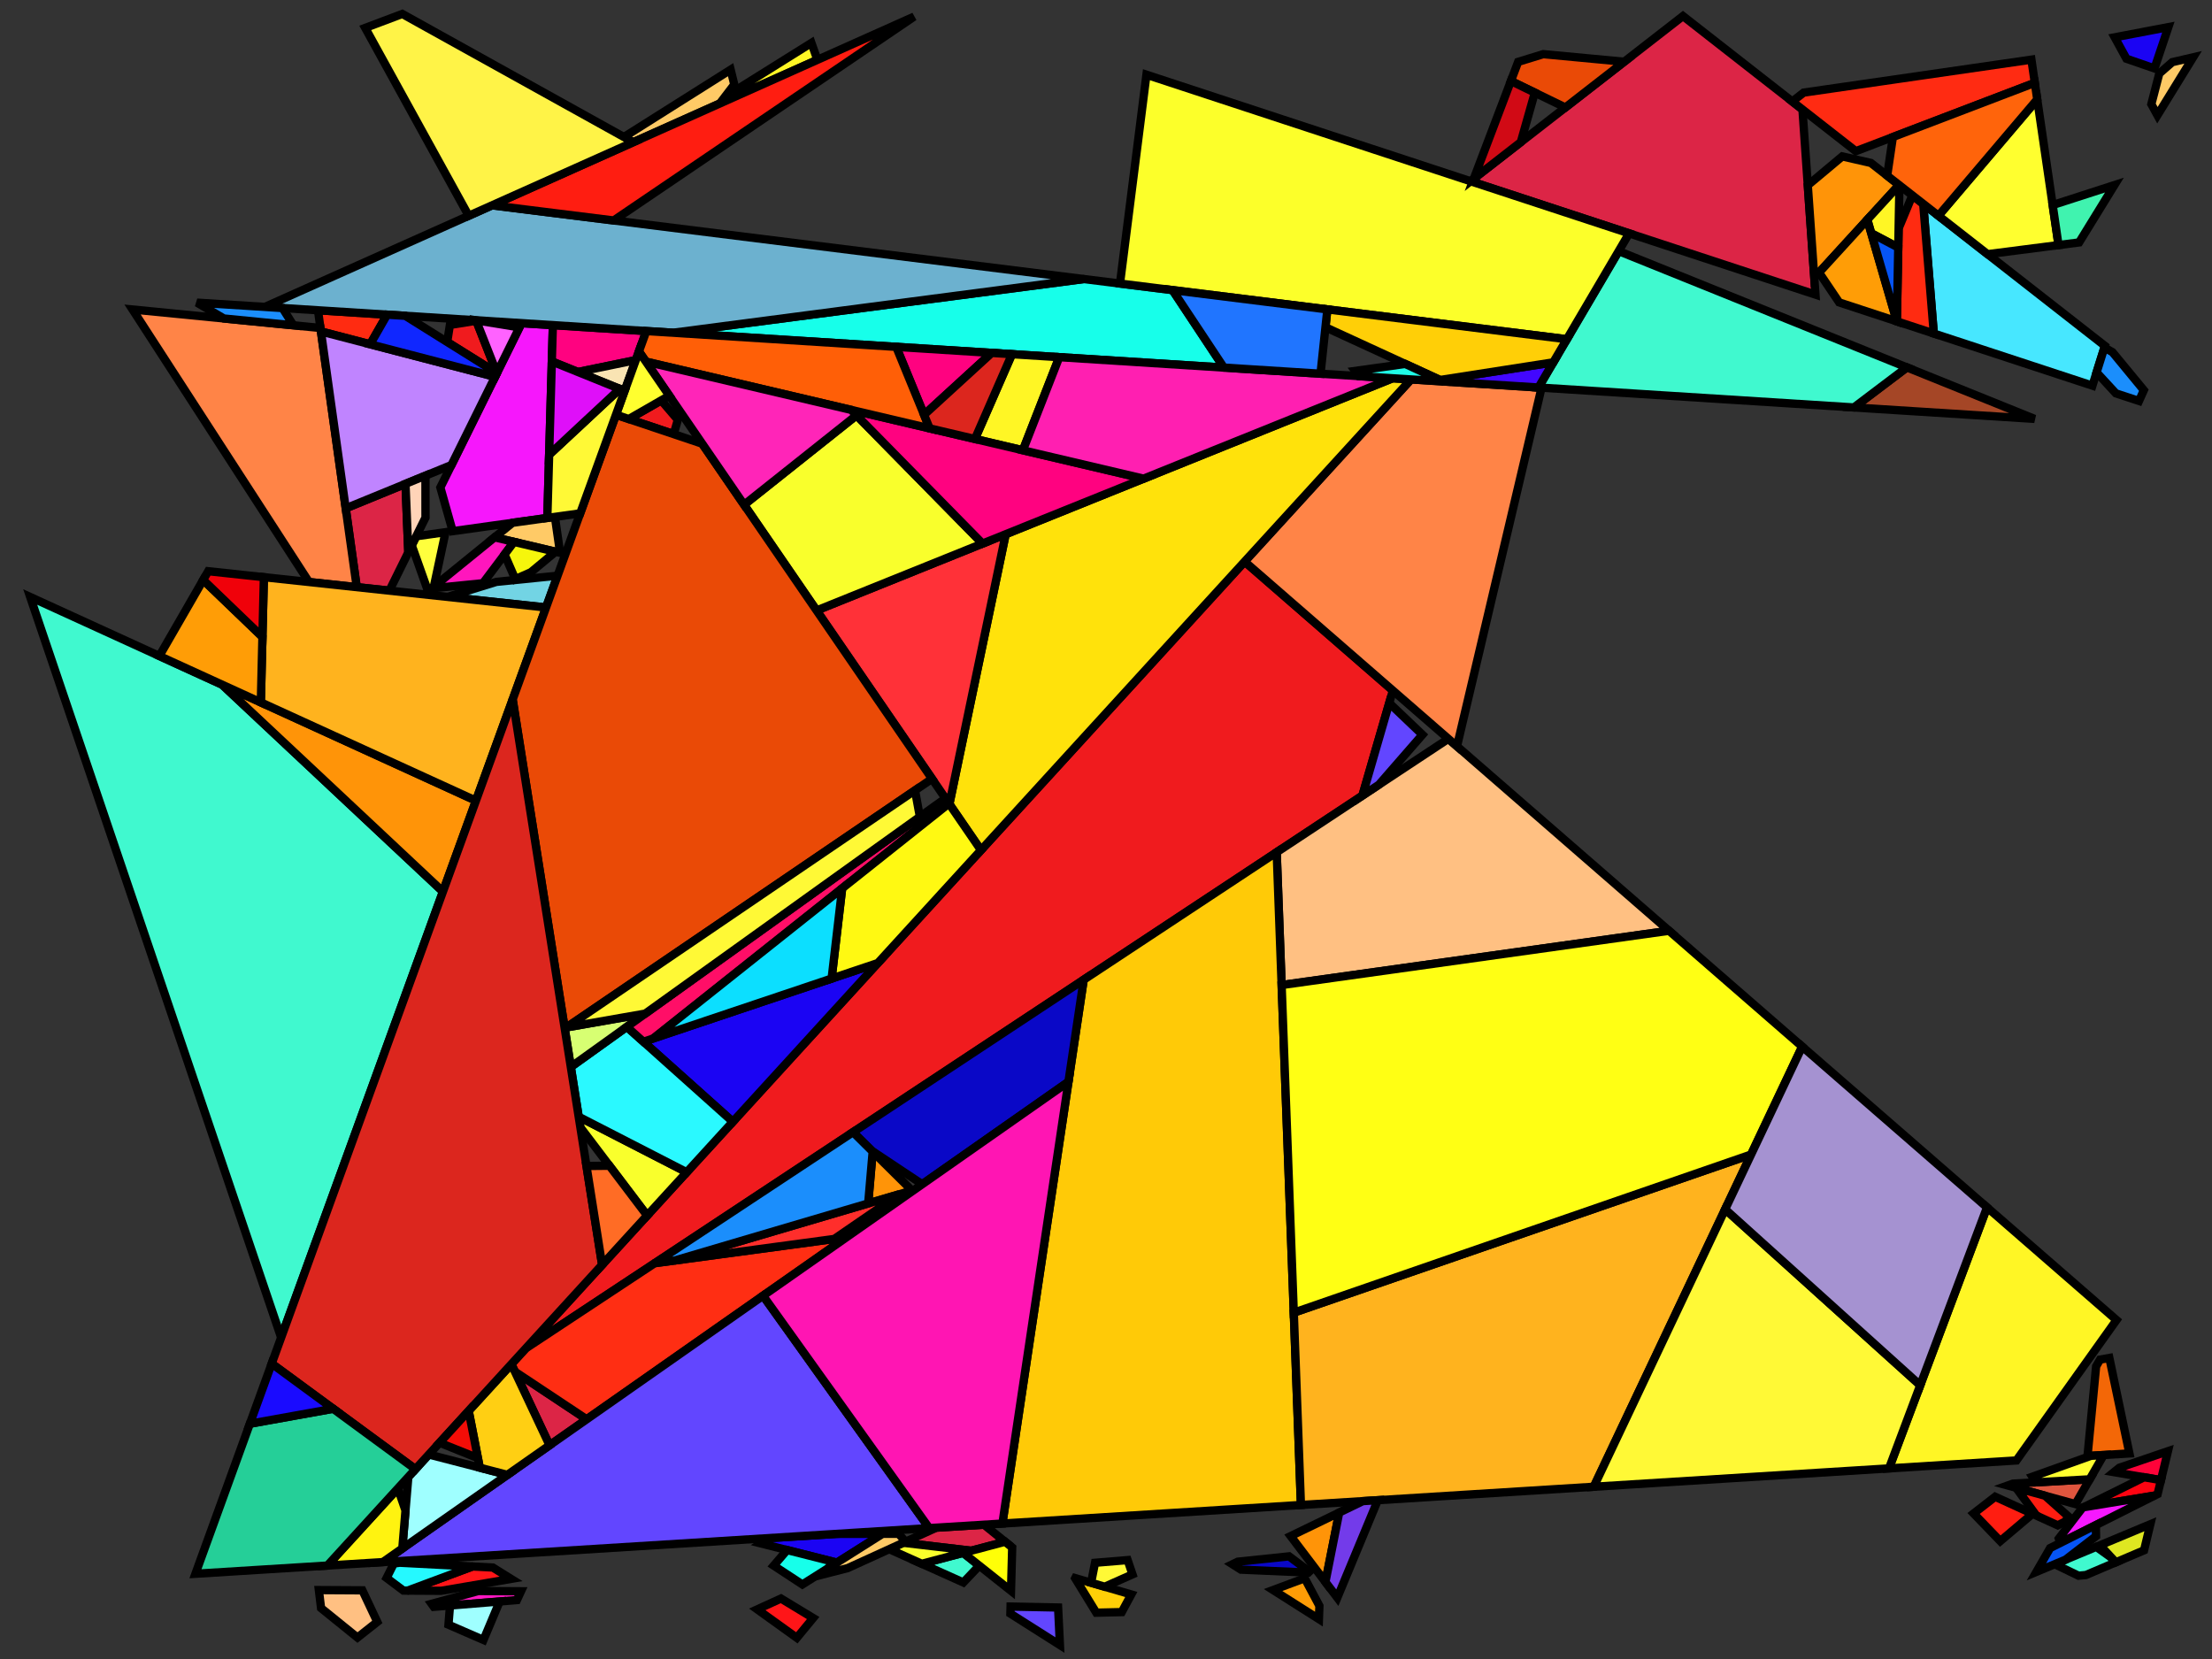 <?xml version="1.0" encoding="iso-8859-1" standalone="no"?>
<!DOCTYPE svg PUBLIC "-//W3C//DTD SVG 1.0//EN" "http://www.w3.org/TR/2001/REC-SVG-20010904/DTD/svg10.dtd">
<svg xmlns="http://www.w3.org/2000/svg" width="800" height="600">
<rect width="100%" height="100%" fill="#333333" stroke="none"/>
<path style="fill:rgb(0, 0, 0);fill-opacity:0.0;fill-rule:evenodd;stroke:rgb(0, 0, 0);stroke-width:0.0;" d="M 0, 600 L 800, 600 L 800, 0 L 0, 0 z "/>
<path style="fill:rgb(240, 27, 30);fill-opacity:1.0;fill-rule:evenodd;stroke:rgb(0, 0, 0);stroke-width:3.0;" d="M 245.146, 151.814 L 243.654, 157.012 L 227.403, 151.553 L 239.14, 144.806 z "/>
<path style="fill:rgb(240, 27, 30);fill-opacity:1.0;fill-rule:evenodd;stroke:rgb(0, 0, 0);stroke-width:3.0;" d="M 179.678, 134.907 L 161.735, 123.692 L 162.71, 117.523 L 172.251, 116.006 z "/>
<path style="fill:rgb(240, 27, 30);fill-opacity:1.0;fill-rule:evenodd;stroke:rgb(0, 0, 0);stroke-width:3.0;" d="M 503.745, 249.738 L 492.734, 287.74 L 190.139, 487.677 L 450.13, 203.101 z "/>
<path style="fill:rgb(220, 37, 70);fill-opacity:1.0;fill-rule:evenodd;stroke:rgb(0, 0, 0);stroke-width:3.0;" d="M 212.179, 513.309 L 198.76, 522.709 L 186.223, 496.074 z "/>
<path style="fill:rgb(220, 37, 70);fill-opacity:1.0;fill-rule:evenodd;stroke:rgb(0, 0, 0);stroke-width:3.0;" d="M 363.513, 557.596 L 351.258, 560.838 L 326.675, 557.959 L 338.64, 552.5 L 355.875, 551.428 z "/>
<path style="fill:rgb(220, 37, 70);fill-opacity:1.0;fill-rule:evenodd;stroke:rgb(0, 0, 0);stroke-width:3.0;" d="M 147.67, 199.765 L 140.824, 213.621 L 129.025, 212.353 L 125.031, 183.844 L 146.654, 174.987 z "/>
<path style="fill:rgb(220, 37, 70);fill-opacity:1.0;fill-rule:evenodd;stroke:rgb(0, 0, 0);stroke-width:3.0;" d="M 651.883, 39.585 L 656.592, 106.55 L 531.837, 65.543 L 608.669, 5.805 z "/>
<path style="fill:rgb(255, 192, 130);fill-opacity:1.0;fill-rule:evenodd;stroke:rgb(0, 0, 0);stroke-width:3.0;" d="M 603.629, 336.625 L 463.517, 356.259 L 461.732, 308.224 L 523.819, 267.2 z "/>
<path style="fill:rgb(255, 192, 130);fill-opacity:1.0;fill-rule:evenodd;stroke:rgb(0, 0, 0);stroke-width:3.0;" d="M 131.061, 575.167 L 136.448, 586.586 L 129.282, 592.244 L 116.118, 581.595 L 115.318, 575.074 z "/>
<path style="fill:rgb(255, 202, 7);fill-opacity:1.0;fill-rule:evenodd;stroke:rgb(0, 0, 0);stroke-width:3.0;" d="M 470.505, 544.295 L 362.529, 551.014 L 391.934, 354.342 L 461.732, 308.224 z "/>
<path style="fill:rgb(71, 231, 255);fill-opacity:1.0;fill-rule:evenodd;stroke:rgb(0, 0, 0);stroke-width:3.0;" d="M 761.272, 125.093 L 756.756, 139.474 L 699.385, 120.616 L 695.555, 73.723 z "/>
<path style="fill:rgb(255, 43, 17);fill-opacity:1.0;fill-rule:evenodd;stroke:rgb(0, 0, 0);stroke-width:3.0;" d="M 140.008, 113.801 L 133.873, 124.514 L 116.07, 119.879 L 114.997, 112.218 z "/>
<path style="fill:rgb(255, 43, 17);fill-opacity:1.0;fill-rule:evenodd;stroke:rgb(0, 0, 0);stroke-width:3.0;" d="M 695.555, 73.723 L 699.385, 120.616 L 686.026, 116.225 L 686.661, 82.619 L 691.624, 70.65 z "/>
<path style="fill:rgb(27, 4, 243);fill-opacity:1.0;fill-rule:evenodd;stroke:rgb(0, 0, 0);stroke-width:3.0;" d="M 265.036, 405.698 L 232.705, 376.76 L 317.479, 348.296 z "/>
<path style="fill:rgb(27, 4, 243);fill-opacity:1.0;fill-rule:evenodd;stroke:rgb(0, 0, 0);stroke-width:3.0;" d="M 779.2, 24.745 L 769.057, 21.242 L 764.81, 13.497 L 784.22, 9.8 z "/>
<path style="fill:rgb(27, 4, 243);fill-opacity:1.0;fill-rule:evenodd;stroke:rgb(0, 0, 0);stroke-width:3.0;" d="M 302.687, 565.152 L 275.165, 558.198 L 278.086, 556.268 L 302.659, 554.739 L 319.183, 554.733 z "/>
<path style="fill:rgb(255, 132, 71);fill-opacity:1.0;fill-rule:evenodd;stroke:rgb(0, 0, 0);stroke-width:3.0;" d="M 557.527, 140.214 L 526.935, 269.911 L 450.13, 203.101 L 510.313, 137.227 z "/>
<path style="fill:rgb(255, 132, 71);fill-opacity:1.0;fill-rule:evenodd;stroke:rgb(0, 0, 0);stroke-width:3.0;" d="M 115.893, 118.618 L 129.025, 212.353 L 111.748, 210.497 L 47.935, 111.934 z "/>
<path style="fill:rgb(255, 226, 11);fill-opacity:1.0;fill-rule:evenodd;stroke:rgb(0, 0, 0);stroke-width:3.0;" d="M 510.313, 137.227 L 354.78, 307.468 L 343.356, 290.811 L 363.714, 193.214 L 503.658, 136.806 z "/>
<path style="fill:rgb(255, 49, 56);fill-opacity:1.0;fill-rule:evenodd;stroke:rgb(0, 0, 0);stroke-width:3.0;" d="M 343.356, 290.811 L 295.327, 220.779 L 363.714, 193.214 z "/>
<path style="fill:rgb(255, 46, 19);fill-opacity:1.0;fill-rule:evenodd;stroke:rgb(0, 0, 0);stroke-width:3.0;" d="M 212.179, 513.309 L 186.223, 496.074 L 184.946, 493.361 L 190.139, 487.677 L 236.788, 456.854 L 306.147, 447.481 z "/>
<path style="fill:rgb(165, 70, 38);fill-opacity:1.0;fill-rule:evenodd;stroke:rgb(0, 0, 0);stroke-width:3.0;" d="M 735.817, 151.494 L 670.488, 147.361 L 689.652, 132.87 z "/>
<path style="fill:rgb(64, 249, 207);fill-opacity:1.0;fill-rule:evenodd;stroke:rgb(0, 0, 0);stroke-width:3.0;" d="M 80.352, 247.635 L 160.194, 322.473 L 101.684, 483.735 L 10.926, 215.911 z "/>
<path style="fill:rgb(64, 249, 207);fill-opacity:1.0;fill-rule:evenodd;stroke:rgb(0, 0, 0);stroke-width:3.0;" d="M 763.734, 563.437 L 765.212, 565.029 L 754.369, 569.635 L 751.733, 569.875 L 743.123, 565.71 L 758.137, 559.437 z "/>
<path style="fill:rgb(64, 249, 207);fill-opacity:1.0;fill-rule:evenodd;stroke:rgb(0, 0, 0);stroke-width:3.0;" d="M 354.172, 566.237 L 348.408, 572.321 L 333.382, 565.568 L 348.343, 561.61 z "/>
<path style="fill:rgb(64, 249, 207);fill-opacity:1.0;fill-rule:evenodd;stroke:rgb(0, 0, 0);stroke-width:3.0;" d="M 689.652, 132.87 L 670.488, 147.361 L 556.412, 140.144 L 585.415, 90.82 z "/>
<path style="fill:rgb(249, 255, 44);fill-opacity:1.0;fill-rule:evenodd;stroke:rgb(0, 0, 0);stroke-width:3.0;" d="M 355.343, 196.589 L 295.327, 220.779 L 269.11, 182.552 L 309.773, 150.207 z "/>
<path style="fill:rgb(249, 255, 44);fill-opacity:1.0;fill-rule:evenodd;stroke:rgb(0, 0, 0);stroke-width:3.0;" d="M 351.258, 560.838 L 333.382, 565.568 L 321.603, 560.274 L 326.675, 557.959 z "/>
<path style="fill:rgb(249, 255, 44);fill-opacity:1.0;fill-rule:evenodd;stroke:rgb(0, 0, 0);stroke-width:3.0;" d="M 248.359, 423.952 L 234.049, 439.615 L 209.894, 407.715 L 209.287, 403.88 z "/>
<path style="fill:rgb(255, 148, 8);fill-opacity:1.0;fill-rule:evenodd;stroke:rgb(0, 0, 0);stroke-width:3.0;" d="M 172.131, 289.572 L 160.194, 322.473 L 80.352, 247.635 z "/>
<path style="fill:rgb(255, 148, 8);fill-opacity:1.0;fill-rule:evenodd;stroke:rgb(0, 0, 0);stroke-width:3.0;" d="M 479.361, 572.148 L 466.782, 555.544 L 484.338, 547.042 z "/>
<path style="fill:rgb(255, 148, 8);fill-opacity:1.0;fill-rule:evenodd;stroke:rgb(0, 0, 0);stroke-width:3.0;" d="M 329.826, 430.565 L 313.993, 435.236 L 315.617, 416.496 z "/>
<path style="fill:rgb(255, 148, 8);fill-opacity:1.0;fill-rule:evenodd;stroke:rgb(0, 0, 0);stroke-width:3.0;" d="M 676.631, 58.931 L 686.821, 66.896 L 656.163, 100.446 L 653.811, 66.997 L 666.277, 56.569 z "/>
<path style="fill:rgb(23, 255, 234);fill-opacity:1.0;fill-rule:evenodd;stroke:rgb(0, 0, 0);stroke-width:3.0;" d="M 424.07, 104.921 L 442.636, 132.946 L 243.44, 120.344 L 391.957, 100.919 z "/>
<path style="fill:rgb(23, 255, 234);fill-opacity:1.0;fill-rule:evenodd;stroke:rgb(0, 0, 0);stroke-width:3.0;" d="M 302.687, 565.152 L 290.195, 573.043 L 279.829, 566.236 L 284.66, 560.597 z "/>
<path style="fill:rgb(246, 23, 252);fill-opacity:1.0;fill-rule:evenodd;stroke:rgb(0, 0, 0);stroke-width:3.0;" d="M 199.957, 117.593 L 197.947, 187.322 L 163.719, 192.106 L 159.264, 176.302 L 188.627, 116.876 z "/>
<path style="fill:rgb(255, 255, 61);fill-opacity:1.0;fill-rule:evenodd;stroke:rgb(0, 0, 0);stroke-width:3.0;" d="M 156.909, 212.16 L 156.135, 212.788 L 154.501, 212.952 L 148.921, 197.234 L 150.545, 193.947 L 161.121, 192.469 z "/>
<path style="fill:rgb(223, 85, 62);fill-opacity:1.0;fill-rule:evenodd;stroke:rgb(0, 0, 0);stroke-width:3.0;" d="M 750.607, 543.971 L 726.129, 537.247 L 727.996, 536.581 L 755.766, 535.011 z "/>
<path style="fill:rgb(252, 255, 42);fill-opacity:1.0;fill-rule:evenodd;stroke:rgb(0, 0, 0);stroke-width:3.0;" d="M 589.192, 84.396 L 566.675, 122.689 L 405.059, 102.552 L 414.627, 27.017 z "/>
<path style="fill:rgb(255, 246, 37);fill-opacity:1.0;fill-rule:evenodd;stroke:rgb(0, 0, 0);stroke-width:3.0;" d="M 765.463, 477.401 L 729.268, 528.193 L 683.184, 531.061 L 718.632, 436.663 z "/>
<path style="fill:rgb(255, 246, 37);fill-opacity:1.0;fill-rule:evenodd;stroke:rgb(0, 0, 0);stroke-width:3.0;" d="M 686.956, 67.001 L 686.53, 89.536 L 676.76, 84.357 L 675.339, 79.461 L 686.821, 66.896 z "/>
<path style="fill:rgb(255, 246, 37);fill-opacity:1.0;fill-rule:evenodd;stroke:rgb(0, 0, 0);stroke-width:3.0;" d="M 383.097, 129.179 L 369.943, 162.85 L 352.596, 158.771 L 365.993, 128.097 z "/>
<path style="fill:rgb(255, 246, 37);fill-opacity:1.0;fill-rule:evenodd;stroke:rgb(0, 0, 0);stroke-width:3.0;" d="M 295.62, 21.646 L 266.564, 34.639 L 266.074, 32.649 L 293.459, 15.527 z "/>
<path style="fill:rgb(42, 249, 255);fill-opacity:1.0;fill-rule:evenodd;stroke:rgb(0, 0, 0);stroke-width:3.0;" d="M 265.036, 405.698 L 248.359, 423.952 L 209.287, 403.88 L 206.441, 385.885 L 226.685, 371.372 z "/>
<path style="fill:rgb(66, 7, 255);fill-opacity:1.0;fill-rule:evenodd;stroke:rgb(0, 0, 0);stroke-width:3.0;" d="M 556.412, 140.144 L 522.003, 137.967 L 520.822, 137.424 L 561.756, 131.055 z "/>
<path style="fill:rgb(255, 207, 7);fill-opacity:1.0;fill-rule:evenodd;stroke:rgb(0, 0, 0);stroke-width:3.0;" d="M 409.144, 576.664 L 405.696, 583.036 L 396.484, 583.252 L 388.843, 570.795 L 388.865, 570.75 z "/>
<path style="fill:rgb(255, 207, 7);fill-opacity:1.0;fill-rule:evenodd;stroke:rgb(0, 0, 0);stroke-width:3.0;" d="M 566.675, 122.689 L 561.756, 131.055 L 520.822, 137.424 L 479.369, 118.359 L 480.056, 111.896 z "/>
<path style="fill:rgb(255, 24, 194);fill-opacity:1.0;fill-rule:evenodd;stroke:rgb(0, 0, 0);stroke-width:3.0;" d="M 188.425, 575.506 L 186.949, 578.689 L 156.883, 581.136 L 156.097, 580.044 L 172.979, 575.415 z "/>
<path style="fill:rgb(114, 212, 228);fill-opacity:1.0;fill-rule:evenodd;stroke:rgb(0, 0, 0);stroke-width:3.0;" d="M 197.48, 219.708 L 161.864, 215.881 L 179.531, 210.436 L 201.651, 208.211 z "/>
<path style="fill:rgb(243, 103, 7);fill-opacity:1.0;fill-rule:evenodd;stroke:rgb(0, 0, 0);stroke-width:3.0;" d="M 770.131, 525.65 L 754.981, 526.593 L 758.089, 494.16 L 759.505, 491.721 L 762.877, 491.12 z "/>
<path style="fill:rgb(255, 2, 128);fill-opacity:1.0;fill-rule:evenodd;stroke:rgb(0, 0, 0);stroke-width:3.0;" d="M 233.754, 119.731 L 229.939, 130.245 L 209.025, 134.54 L 199.578, 130.721 L 199.957, 117.593 z "/>
<path style="fill:rgb(255, 2, 128);fill-opacity:1.0;fill-rule:evenodd;stroke:rgb(0, 0, 0);stroke-width:3.0;" d="M 358.661, 127.633 L 334.2, 150.014 L 324.127, 125.449 z "/>
<path style="fill:rgb(255, 2, 128);fill-opacity:1.0;fill-rule:evenodd;stroke:rgb(0, 0, 0);stroke-width:3.0;" d="M 413.587, 173.112 L 355.343, 196.589 L 307.851, 148.25 z "/>
<path style="fill:rgb(249, 228, 179);fill-opacity:1.0;fill-rule:evenodd;stroke:rgb(0, 0, 0);stroke-width:3.0;" d="M 225.905, 141.365 L 209.025, 134.54 L 229.939, 130.245 z "/>
<path style="fill:rgb(108, 177, 207);fill-opacity:1.0;fill-rule:evenodd;stroke:rgb(0, 0, 0);stroke-width:3.0;" d="M 391.957, 100.919 L 243.44, 120.344 L 95.789, 111.003 L 177.967, 74.256 z "/>
<path style="fill:rgb(255, 202, 102);fill-opacity:1.0;fill-rule:evenodd;stroke:rgb(0, 0, 0);stroke-width:3.0;" d="M 202.56, 199.921 L 178.877, 194.331 L 185.344, 189.083 L 200.689, 186.939 z "/>
<path style="fill:rgb(255, 202, 102);fill-opacity:1.0;fill-rule:evenodd;stroke:rgb(0, 0, 0);stroke-width:3.0;" d="M 265.565, 30.575 L 260.321, 37.43 L 229.017, 51.428 L 225.648, 49.558 L 264.243, 25.202 z "/>
<path style="fill:rgb(255, 202, 102);fill-opacity:1.0;fill-rule:evenodd;stroke:rgb(0, 0, 0);stroke-width:3.0;" d="M 780.264, 41.68 L 778.063, 37.667 L 780.936, 26.58 L 785.629, 22.482 L 793.166, 20.727 z "/>
<path style="fill:rgb(255, 202, 102);fill-opacity:1.0;fill-rule:evenodd;stroke:rgb(0, 0, 0);stroke-width:3.0;" d="M 327.508, 557.579 L 306.569, 567.133 L 298.248, 569.264 L 299.527, 567.148 L 319.183, 554.733 L 325.02, 554.731 z "/>
<path style="fill:rgb(255, 179, 30);fill-opacity:1.0;fill-rule:evenodd;stroke:rgb(0, 0, 0);stroke-width:3.0;" d="M 576.416, 537.704 L 470.505, 544.295 L 467.92, 474.733 L 633.302, 417.551 z "/>
<path style="fill:rgb(255, 179, 30);fill-opacity:1.0;fill-rule:evenodd;stroke:rgb(0, 0, 0);stroke-width:3.0;" d="M 197.48, 219.708 L 172.131, 289.572 L 94.332, 254.023 L 95.436, 208.745 z "/>
<path style="fill:rgb(98, 70, 255);fill-opacity:1.0;fill-rule:evenodd;stroke:rgb(0, 0, 0);stroke-width:3.0;" d="M 336.07, 552.66 L 138.453, 564.957 L 275.975, 468.618 z "/>
<path style="fill:rgb(98, 70, 255);fill-opacity:1.0;fill-rule:evenodd;stroke:rgb(0, 0, 0);stroke-width:3.0;" d="M 382.677, 581.377 L 383.337, 594.962 L 365.419, 583.593 L 365.489, 581.039 z "/>
<path style="fill:rgb(98, 70, 255);fill-opacity:1.0;fill-rule:evenodd;stroke:rgb(0, 0, 0);stroke-width:3.0;" d="M 514.444, 265.715 L 498.675, 283.814 L 492.734, 287.74 L 502.435, 254.259 z "/>
<path style="fill:rgb(255, 29, 17);fill-opacity:1.0;fill-rule:evenodd;stroke:rgb(0, 0, 0);stroke-width:3.0;" d="M 739.623, 540.954 L 748.035, 548.438 L 746.991, 550.251 L 744.208, 551.653 L 736.501, 548.136 L 730.559, 539.999 L 733.109, 539.164 z "/>
<path style="fill:rgb(255, 29, 17);fill-opacity:1.0;fill-rule:evenodd;stroke:rgb(0, 0, 0);stroke-width:3.0;" d="M 221.944, 79.735 L 177.967, 74.256 L 330.603, 6.003 z "/>
<path style="fill:rgb(255, 29, 17);fill-opacity:1.0;fill-rule:evenodd;stroke:rgb(0, 0, 0);stroke-width:3.0;" d="M 735.085, 547.489 L 723.419, 557.361 L 713.785, 547.369 L 721.572, 541.321 z "/>
<path style="fill:rgb(192, 132, 255);fill-opacity:1.0;fill-rule:evenodd;stroke:rgb(0, 0, 0);stroke-width:3.0;" d="M 179.042, 136.274 L 163.279, 168.176 L 125.031, 183.844 L 116.07, 119.879 z "/>
<path style="fill:rgb(255, 157, 6);fill-opacity:1.0;fill-rule:evenodd;stroke:rgb(0, 0, 0);stroke-width:3.0;" d="M 477.185, 580.776 L 477.007, 585.576 L 460.428, 575.058 L 471.867, 570.795 z "/>
<path style="fill:rgb(255, 157, 6);fill-opacity:1.0;fill-rule:evenodd;stroke:rgb(0, 0, 0);stroke-width:3.0;" d="M 686.012, 116.22 L 665.161, 109.367 L 657.886, 98.56 L 675.339, 79.461 z "/>
<path style="fill:rgb(255, 157, 6);fill-opacity:1.0;fill-rule:evenodd;stroke:rgb(0, 0, 0);stroke-width:3.0;" d="M 94.909, 230.348 L 94.332, 254.023 L 57.628, 237.251 L 73.479, 209.754 z "/>
<path style="fill:rgb(240, 1, 10);fill-opacity:1.0;fill-rule:evenodd;stroke:rgb(0, 0, 0);stroke-width:3.0;" d="M 95.436, 208.745 L 94.909, 230.348 L 73.479, 209.754 L 75.308, 206.582 z "/>
<path style="fill:rgb(255, 95, 7);fill-opacity:1.0;fill-rule:evenodd;stroke:rgb(0, 0, 0);stroke-width:3.0;" d="M 324.127, 125.449 L 336.211, 154.918 L 233.614, 130.795 L 231.08, 127.1 L 233.754, 119.731 z "/>
<path style="fill:rgb(234, 74, 6);fill-opacity:1.0;fill-rule:evenodd;stroke:rgb(0, 0, 0);stroke-width:3.0;" d="M 587.414, 22.331 L 566.14, 38.872 L 546.433, 29.302 L 549.062, 22.374 L 558.138, 19.581 z "/>
<path style="fill:rgb(234, 74, 6);fill-opacity:1.0;fill-rule:evenodd;stroke:rgb(0, 0, 0);stroke-width:3.0;" d="M 253.971, 160.478 L 337.08, 281.659 L 204.245, 372.003 L 185.415, 252.961 L 222.773, 149.997 z "/>
<path style="fill:rgb(255, 98, 255);fill-opacity:1.0;fill-rule:evenodd;stroke:rgb(0, 0, 0);stroke-width:3.0;" d="M 187.875, 118.398 L 179.695, 134.952 L 172.192, 115.855 z "/>
<path style="fill:rgb(255, 37, 184);fill-opacity:1.0;fill-rule:evenodd;stroke:rgb(0, 0, 0);stroke-width:3.0;" d="M 307.851, 148.25 L 309.773, 150.207 L 269.11, 182.552 L 233.614, 130.795 z "/>
<path style="fill:rgb(255, 3, 57);fill-opacity:1.0;fill-rule:evenodd;stroke:rgb(0, 0, 0);stroke-width:3.0;" d="M 781.544, 535.309 L 764.528, 532.417 L 766.485, 530.835 L 784.066, 524.842 z "/>
<path style="fill:rgb(10, 8, 199);fill-opacity:1.0;fill-rule:evenodd;stroke:rgb(0, 0, 0);stroke-width:3.0;" d="M 473.561, 568.389 L 473.179, 568.751 L 448.803, 567.683 L 445.735, 565.737 L 447.653, 564.807 L 466.208, 562.874 z "/>
<path style="fill:rgb(10, 8, 199);fill-opacity:1.0;fill-rule:evenodd;stroke:rgb(0, 0, 0);stroke-width:3.0;" d="M 386.416, 391.25 L 333.523, 428.303 L 315.296, 416.179 L 308.513, 409.463 L 391.934, 354.342 z "/>
<path style="fill:rgb(115, 59, 234);fill-opacity:1.0;fill-rule:evenodd;stroke:rgb(0, 0, 0);stroke-width:3.0;" d="M 483.664, 577.828 L 479.361, 572.148 L 484.338, 547.042 L 492.887, 542.902 L 498.302, 542.565 z "/>
<path style="fill:rgb(215, 255, 114);fill-opacity:1.0;fill-rule:evenodd;stroke:rgb(0, 0, 0);stroke-width:3.0;" d="M 206.441, 385.885 L 204.245, 372.003 L 204.876, 371.573 L 233.359, 366.587 z "/>
<path style="fill:rgb(255, 22, 189);fill-opacity:1.0;fill-rule:evenodd;stroke:rgb(0, 0, 0);stroke-width:3.0;" d="M 185.89, 195.986 L 174.662, 210.925 L 156.135, 212.788 L 178.877, 194.331 z "/>
<path style="fill:rgb(255, 255, 47);fill-opacity:1.0;fill-rule:evenodd;stroke:rgb(0, 0, 0);stroke-width:3.0;" d="M 242.068, 143.122 L 227.403, 151.553 L 222.773, 149.997 L 231.08, 127.1 z "/>
<path style="fill:rgb(255, 255, 47);fill-opacity:1.0;fill-rule:evenodd;stroke:rgb(0, 0, 0);stroke-width:3.0;" d="M 744.489, 88.635 L 718.845, 91.929 L 701.057, 78.024 L 736.793, 35.958 z "/>
<path style="fill:rgb(255, 255, 47);fill-opacity:1.0;fill-rule:evenodd;stroke:rgb(0, 0, 0);stroke-width:3.0;" d="M 755.766, 535.011 L 736.338, 536.109 L 735.025, 534.072 L 756.197, 526.517 L 760.822, 526.23 z "/>
<path style="fill:rgb(255, 31, 177);fill-opacity:1.0;fill-rule:evenodd;stroke:rgb(0, 0, 0);stroke-width:3.0;" d="M 503.658, 136.806 L 413.587, 173.112 L 369.943, 162.85 L 383.097, 129.179 z "/>
<path style="fill:rgb(223, 231, 33);fill-opacity:1.0;fill-rule:evenodd;stroke:rgb(0, 0, 0);stroke-width:3.0;" d="M 775.43, 560.688 L 765.212, 565.029 L 759.494, 558.871 L 777.7, 551.265 z "/>
<path style="fill:rgb(255, 14, 103);fill-opacity:1.0;fill-rule:evenodd;stroke:rgb(0, 0, 0);stroke-width:3.0;" d="M 343.204, 290.588 L 236.309, 375.55 L 232.705, 376.76 L 226.685, 371.372 L 341.939, 288.744 z "/>
<path style="fill:rgb(255, 249, 18);fill-opacity:1.0;fill-rule:evenodd;stroke:rgb(0, 0, 0);stroke-width:3.0;" d="M 354.78, 307.468 L 317.479, 348.296 L 300.766, 353.907 L 304.581, 321.286 L 343.204, 290.588 z "/>
<path style="fill:rgb(12, 223, 255);fill-opacity:1.0;fill-rule:evenodd;stroke:rgb(0, 0, 0);stroke-width:3.0;" d="M 300.766, 353.907 L 236.309, 375.55 L 304.581, 321.286 z "/>
<path style="fill:rgb(255, 4, 17);fill-opacity:1.0;fill-rule:evenodd;stroke:rgb(0, 0, 0);stroke-width:3.0;" d="M 781.544, 535.309 L 780.33, 540.349 L 779.231, 540.901 L 753.517, 545.128 L 775.437, 534.271 z "/>
<path style="fill:rgb(159, 255, 255);fill-opacity:1.0;fill-rule:evenodd;stroke:rgb(0, 0, 0);stroke-width:3.0;" d="M 183.5, 533.399 L 145.498, 560.022 L 147.679, 534.153 L 155.089, 526.041 z "/>
<path style="fill:rgb(159, 255, 255);fill-opacity:1.0;fill-rule:evenodd;stroke:rgb(0, 0, 0);stroke-width:3.0;" d="M 174.861, 593.11 L 162.194, 587.597 L 162.755, 580.658 L 180.708, 579.197 z "/>
<path style="fill:rgb(246, 24, 255);fill-opacity:1.0;fill-rule:evenodd;stroke:rgb(0, 0, 0);stroke-width:3.0;" d="M 745.151, 558.018 L 744.597, 556.447 L 753.251, 545.171 L 779.231, 540.901 z "/>
<path style="fill:rgb(255, 46, 43);fill-opacity:1.0;fill-rule:evenodd;stroke:rgb(0, 0, 0);stroke-width:3.0;" d="M 301.731, 448.078 L 244.025, 455.876 L 325.307, 431.898 z "/>
<path style="fill:rgb(6, 85, 246);fill-opacity:1.0;fill-rule:evenodd;stroke:rgb(0, 0, 0);stroke-width:3.0;" d="M 758.065, 555.574 L 747.021, 564.081 L 736.497, 568.478 L 741.449, 559.877 L 757.984, 551.572 z "/>
<path style="fill:rgb(6, 85, 246);fill-opacity:1.0;fill-rule:evenodd;stroke:rgb(0, 0, 0);stroke-width:3.0;" d="M 686.53, 89.536 L 686.026, 116.225 L 686.012, 116.22 L 676.76, 84.357 z "/>
<path style="fill:rgb(209, 10, 21);fill-opacity:1.0;fill-rule:evenodd;stroke:rgb(0, 0, 0);stroke-width:3.0;" d="M 555.09, 33.506 L 550.024, 51.403 L 533.03, 64.616 L 546.433, 29.302 z "/>
<path style="fill:rgb(27, 142, 252);fill-opacity:1.0;fill-rule:evenodd;stroke:rgb(0, 0, 0);stroke-width:3.0;" d="M 763.994, 127.351 L 775.344, 141.124 L 773.606, 145.012 L 765.237, 142.261 L 758.259, 134.689 L 761.08, 125.705 z "/>
<path style="fill:rgb(27, 142, 252);fill-opacity:1.0;fill-rule:evenodd;stroke:rgb(0, 0, 0);stroke-width:3.0;" d="M 315.617, 416.496 L 313.993, 435.236 L 244.025, 455.876 L 236.788, 456.854 L 308.513, 409.463 z "/>
<path style="fill:rgb(27, 142, 252);fill-opacity:1.0;fill-rule:evenodd;stroke:rgb(0, 0, 0);stroke-width:3.0;" d="M 102.171, 111.407 L 106.1, 117.655 L 80.956, 115.182 L 71.249, 109.451 z "/>
<path style="fill:rgb(31, 252, 231);fill-opacity:1.0;fill-rule:evenodd;stroke:rgb(0, 0, 0);stroke-width:3.0;" d="M 522.003, 137.967 L 491.532, 136.039 L 490.111, 134.143 L 508.207, 131.622 z "/>
<path style="fill:rgb(255, 249, 54);fill-opacity:1.0;fill-rule:evenodd;stroke:rgb(0, 0, 0);stroke-width:3.0;" d="M 409.576, 569.397 L 399.535, 573.862 L 394.61, 572.426 L 396.031, 565.205 L 407.819, 564.227 z "/>
<path style="fill:rgb(255, 249, 54);fill-opacity:1.0;fill-rule:evenodd;stroke:rgb(0, 0, 0);stroke-width:3.0;" d="M 225.905, 141.365 L 209.833, 185.661 L 197.947, 187.322 L 198.606, 164.459 L 224.156, 140.658 z "/>
<path style="fill:rgb(255, 249, 54);fill-opacity:1.0;fill-rule:evenodd;stroke:rgb(0, 0, 0);stroke-width:3.0;" d="M 694.478, 500.986 L 683.184, 531.061 L 576.416, 537.704 L 623.927, 437.353 z "/>
<path style="fill:rgb(255, 249, 54);fill-opacity:1.0;fill-rule:evenodd;stroke:rgb(0, 0, 0);stroke-width:3.0;" d="M 332.679, 295.383 L 233.359, 366.587 L 204.876, 371.573 L 330.923, 285.846 z "/>
<path style="fill:rgb(255, 243, 16);fill-opacity:1.0;fill-rule:evenodd;stroke:rgb(0, 0, 0);stroke-width:3.0;" d="M 146.655, 546.298 L 145.498, 560.022 L 138.453, 564.957 L 118.395, 566.205 L 143.9, 538.289 z "/>
<path style="fill:rgb(255, 255, 7);fill-opacity:1.0;fill-rule:evenodd;stroke:rgb(0, 0, 0);stroke-width:3.0;" d="M 366.072, 559.663 L 365.644, 575.346 L 348.343, 561.61 L 363.513, 557.596 z "/>
<path style="fill:rgb(16, 39, 255);fill-opacity:1.0;fill-rule:evenodd;stroke:rgb(0, 0, 0);stroke-width:3.0;" d="M 146.574, 114.216 L 179.678, 134.907 L 179.695, 134.952 L 179.042, 136.274 L 133.873, 124.514 L 140.008, 113.801 z "/>
<path style="fill:rgb(255, 21, 179);fill-opacity:1.0;fill-rule:evenodd;stroke:rgb(0, 0, 0);stroke-width:3.0;" d="M 362.529, 551.014 L 336.07, 552.66 L 275.975, 468.618 L 386.416, 391.25 z "/>
<path style="fill:rgb(255, 207, 19);fill-opacity:1.0;fill-rule:evenodd;stroke:rgb(0, 0, 0);stroke-width:3.0;" d="M 198.76, 522.709 L 183.5, 533.399 L 173.525, 530.816 L 169.502, 510.266 L 184.946, 493.361 z "/>
<path style="fill:rgb(255, 21, 24);fill-opacity:1.0;fill-rule:evenodd;stroke:rgb(0, 0, 0);stroke-width:3.0;" d="M 178.246, 566.921 L 184.84, 571.026 L 159.526, 575.335 L 147.42, 575.264 L 170.894, 566.541 z "/>
<path style="fill:rgb(255, 21, 24);fill-opacity:1.0;fill-rule:evenodd;stroke:rgb(0, 0, 0);stroke-width:3.0;" d="M 294.09, 585.183 L 288.188, 592.34 L 273.87, 582.052 L 282.456, 578.135 z "/>
<path style="fill:rgb(220, 38, 30);fill-opacity:1.0;fill-rule:evenodd;stroke:rgb(0, 0, 0);stroke-width:3.0;" d="M 365.993, 128.097 L 352.596, 158.771 L 336.211, 154.918 L 334.2, 150.014 L 358.661, 127.633 z "/>
<path style="fill:rgb(220, 38, 30);fill-opacity:1.0;fill-rule:evenodd;stroke:rgb(0, 0, 0);stroke-width:3.0;" d="M 217.76, 457.444 L 150.245, 531.344 L 98.26, 493.172 L 185.415, 252.961 z "/>
<path style="fill:rgb(243, 13, 7);fill-opacity:1.0;fill-rule:evenodd;stroke:rgb(0, 0, 0);stroke-width:3.0;" d="M 172.848, 527.357 L 158.978, 521.784 L 169.502, 510.266 z "/>
<path style="fill:rgb(37, 249, 255);fill-opacity:1.0;fill-rule:evenodd;stroke:rgb(0, 0, 0);stroke-width:3.0;" d="M 170.894, 566.541 L 147.42, 575.264 L 145.896, 575.255 L 139.822, 570.696 L 142.43, 565.477 L 144.571, 565.182 z "/>
<path style="fill:rgb(255, 255, 20);fill-opacity:1.0;fill-rule:evenodd;stroke:rgb(0, 0, 0);stroke-width:3.0;" d="M 651.784, 378.514 L 633.302, 417.551 L 467.92, 474.733 L 463.517, 356.259 L 603.629, 336.625 z "/>
<path style="fill:rgb(255, 243, 71);fill-opacity:1.0;fill-rule:evenodd;stroke:rgb(0, 0, 0);stroke-width:3.0;" d="M 229.017, 51.428 L 169.506, 78.04 L 132.09, 10.092 L 145.493, 5.042 z "/>
<path style="fill:rgb(223, 15, 249);fill-opacity:1.0;fill-rule:evenodd;stroke:rgb(0, 0, 0);stroke-width:3.0;" d="M 224.156, 140.658 L 198.606, 164.459 L 199.578, 130.721 z "/>
<path style="fill:rgb(255, 43, 18);fill-opacity:1.0;fill-rule:evenodd;stroke:rgb(0, 0, 0);stroke-width:3.0;" d="M 735.918, 29.963 L 671.183, 54.672 L 648.199, 36.705 L 652.306, 33.5 L 734.691, 21.569 z "/>
<path style="fill:rgb(255, 108, 37);fill-opacity:1.0;fill-rule:evenodd;stroke:rgb(0, 0, 0);stroke-width:3.0;" d="M 234.049, 439.615 L 217.76, 457.444 L 212.105, 421.693 L 220.415, 421.609 z "/>
<path style="fill:rgb(246, 246, 12);fill-opacity:1.0;fill-rule:evenodd;stroke:rgb(0, 0, 0);stroke-width:3.0;" d="M 200.931, 199.536 L 191.992, 206.965 L 186.359, 209.449 L 182.481, 200.522 L 185.89, 195.986 z "/>
<path style="fill:rgb(255, 212, 184);fill-opacity:1.0;fill-rule:evenodd;stroke:rgb(0, 0, 0);stroke-width:3.0;" d="M 153.881, 187.195 L 147.67, 199.765 L 146.654, 174.987 L 153.866, 172.032 z "/>
<path style="fill:rgb(165, 146, 209);fill-opacity:1.0;fill-rule:evenodd;stroke:rgb(0, 0, 0);stroke-width:3.0;" d="M 718.632, 436.663 L 694.478, 500.986 L 623.927, 437.353 L 651.784, 378.514 z "/>
<path style="fill:rgb(64, 243, 175);fill-opacity:1.0;fill-rule:evenodd;stroke:rgb(0, 0, 0);stroke-width:3.0;" d="M 751.94, 87.678 L 744.489, 88.635 L 742.374, 74.156 L 764.712, 66.936 z "/>
<path style="fill:rgb(32, 117, 255);fill-opacity:1.0;fill-rule:evenodd;stroke:rgb(0, 0, 0);stroke-width:3.0;" d="M 480.056, 111.896 L 477.586, 135.157 L 442.636, 132.946 L 424.07, 104.921 z "/>
<path style="fill:rgb(255, 100, 11);fill-opacity:1.0;fill-rule:evenodd;stroke:rgb(0, 0, 0);stroke-width:3.0;" d="M 736.793, 35.958 L 701.057, 78.024 L 682.529, 63.54 L 684.588, 49.555 L 735.918, 29.963 z "/>
<path style="fill:rgb(37, 207, 152);fill-opacity:1.0;fill-rule:evenodd;stroke:rgb(0, 0, 0);stroke-width:3.0;" d="M 150.245, 531.344 L 118.395, 566.205 L 70.685, 569.174 L 90.373, 514.91 L 120.489, 509.495 z "/>
<path style="fill:rgb(26, 11, 255);fill-opacity:1.0;fill-rule:evenodd;stroke:rgb(0, 0, 0);stroke-width:3.0;" d="M 120.489, 509.495 L 90.373, 514.91 L 98.26, 493.172 z "/>
</svg>